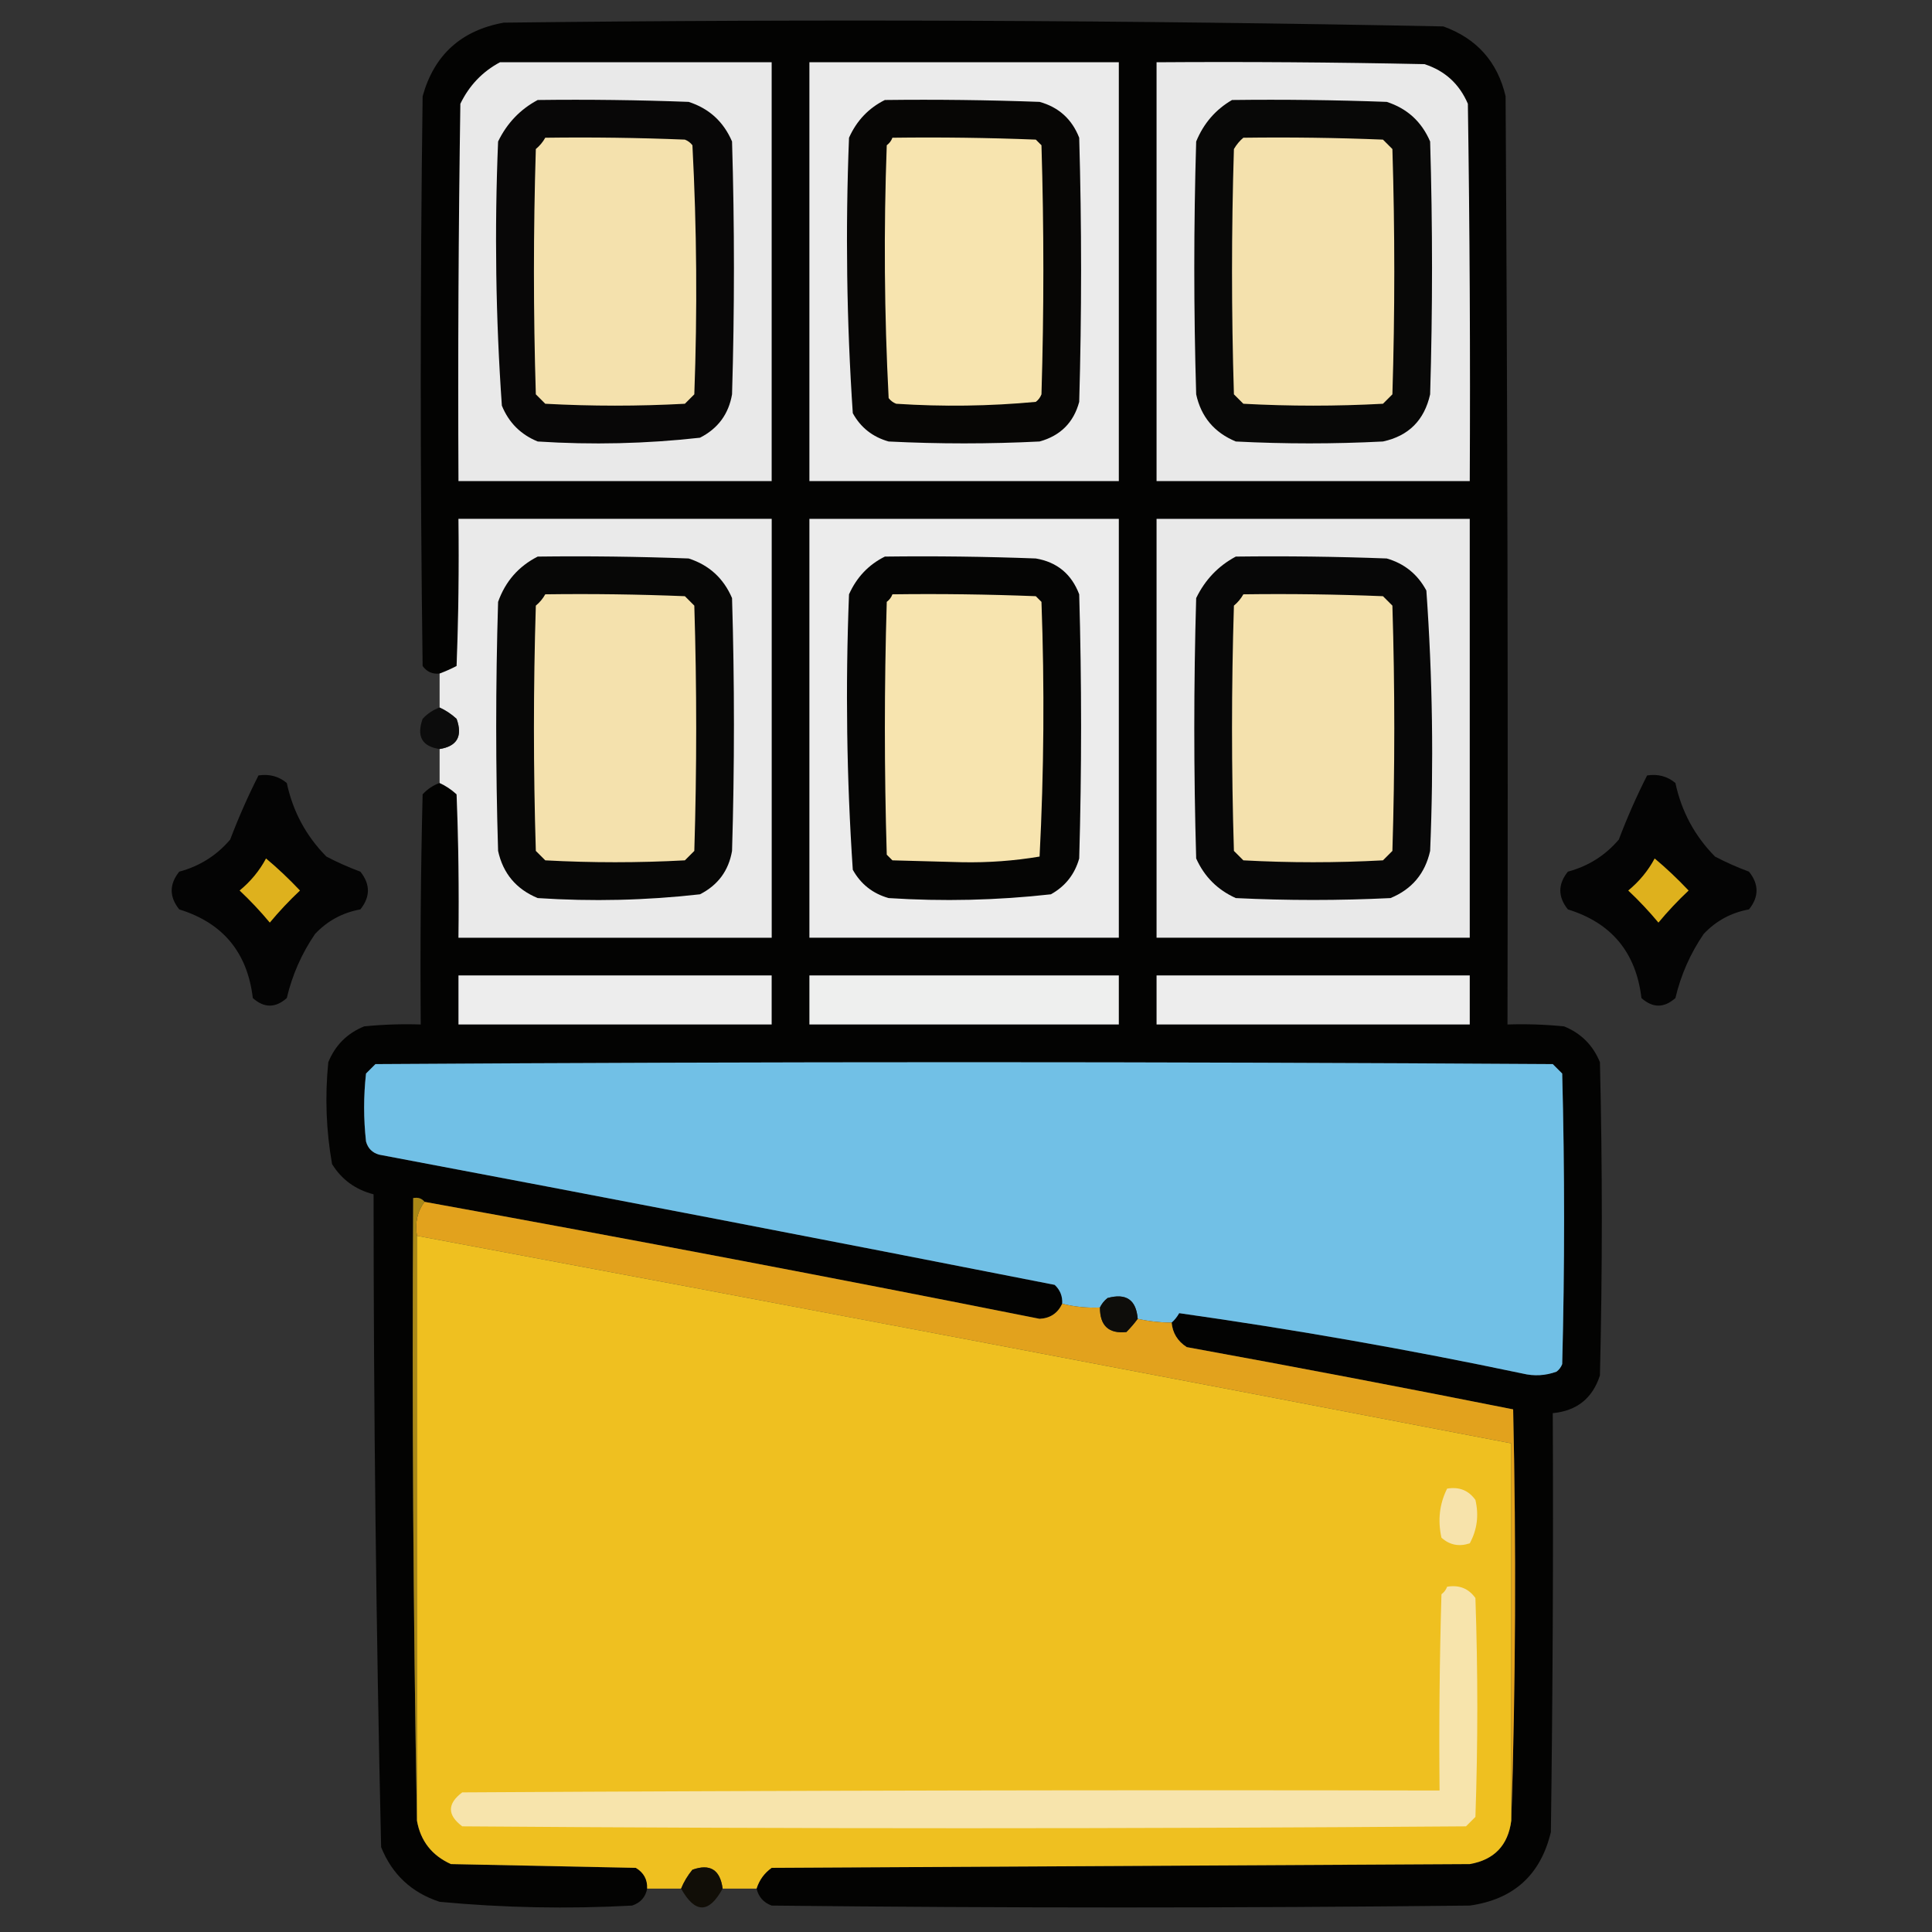 <?xml version="1.0" encoding="UTF-8"?>
<!DOCTYPE svg PUBLIC "-//W3C//DTD SVG 1.1//EN" "http://www.w3.org/Graphics/SVG/1.1/DTD/svg11.dtd">
<svg xmlns="http://www.w3.org/2000/svg" version="1.1" width="512px" height="512px" style="shape-rendering:geometricPrecision; text-rendering:geometricPrecision; image-rendering:optimizeQuality; fill-rule:evenodd; clip-rule:evenodd" xmlns:xlink="http://www.w3.org/1999/xlink">
<rect width="100%" height="100%" fill="#333333" stroke="none"/>
<g><path style="opacity:0.972" fill="#030302" d="M 200.5,500.5 C 201.225,498.215 202.558,496.382 204.5,495C 266.167,494.667 327.833,494.333 389.5,494C 395.983,492.872 399.65,489.038 400.5,482.5C 401.664,446.336 401.831,410.002 401,373.5C 372.235,367.768 343.402,362.268 314.5,357C 312.077,355.429 310.744,353.263 310.5,350.5C 311.267,349.828 311.934,348.995 312.5,348C 342.96,352.306 373.294,357.639 403.5,364C 406.562,364.741 409.562,364.575 412.5,363.5C 413.192,362.975 413.692,362.308 414,361.5C 414.667,335.833 414.667,310.167 414,284.5C 413.167,283.667 412.333,282.833 411.5,282C 307.5,281.333 203.5,281.333 99.5,282C 98.667,282.833 97.833,283.667 97,284.5C 96.333,290.5 96.333,296.5 97,302.5C 97.5,304.333 98.667,305.5 100.5,306C 160.236,317.271 219.903,328.771 279.5,340.5C 280.95,341.85 281.617,343.516 281.5,345.5C 280.301,348.032 278.301,349.365 275.5,349.5C 221.247,338.686 166.914,328.353 112.5,318.5C 111.791,317.596 110.791,317.263 109.5,317.5C 109.168,372.669 109.501,427.669 110.5,482.5C 111.449,487.881 114.449,491.714 119.5,494C 135.833,494.333 152.167,494.667 168.5,495C 170.607,496.264 171.607,498.097 171.5,500.5C 171.084,502.752 169.751,504.252 167.5,505C 150.455,505.927 133.455,505.593 116.5,504C 109.066,501.565 103.899,496.732 101,489.5C 99.683,431.878 99.016,374.211 99,316.5C 94.228,315.287 90.561,312.621 88,308.5C 86.42,299.576 86.087,290.576 87,281.5C 88.833,277 92,273.833 96.5,272C 101.489,271.501 106.489,271.334 111.5,271.5C 111.333,251.164 111.5,230.831 112,210.5C 113.271,209.117 114.771,208.117 116.5,207.5C 118.091,208.219 119.591,209.219 121,210.5C 121.5,223.162 121.667,235.829 121.5,248.5C 149.167,248.5 176.833,248.5 204.5,248.5C 204.5,211.5 204.5,174.5 204.5,137.5C 176.833,137.5 149.167,137.5 121.5,137.5C 121.667,150.504 121.5,163.504 121,176.5C 119.53,177.267 118.03,177.933 116.5,178.5C 114.61,178.703 113.11,178.037 112,176.5C 111.333,126.167 111.333,75.833 112,25.5C 115.049,14.544 122.216,8.044 133.5,6C 216.536,5.014 299.536,5.347 382.5,7C 391.342,10.184 396.842,16.351 399,25.5C 399.5,107.499 399.667,189.499 399.5,271.5C 404.511,271.334 409.511,271.501 414.5,272C 419,273.833 422.167,277 424,281.5C 424.667,309.167 424.667,336.833 424,364.5C 422.041,370.566 417.875,373.899 411.5,374.5C 411.667,411.502 411.5,448.502 411,485.5C 408.297,496.867 401.131,503.367 389.5,505C 327.833,505.667 266.167,505.667 204.5,505C 202.356,504.208 201.023,502.708 200.5,500.5 Z"/></g>
<g><path style="opacity:1" fill="#e9e9e9" d="M 132.5,16.5 C 156.5,16.5 180.5,16.5 204.5,16.5C 204.5,53.5 204.5,90.5 204.5,127.5C 176.833,127.5 149.167,127.5 121.5,127.5C 121.333,94.165 121.5,60.832 122,27.5C 124.357,22.645 127.857,18.979 132.5,16.5 Z"/></g>
<g><path style="opacity:1" fill="#ebebeb" d="M 214.5,16.5 C 241.833,16.5 269.167,16.5 296.5,16.5C 296.5,53.5 296.5,90.5 296.5,127.5C 269.167,127.5 241.833,127.5 214.5,127.5C 214.5,90.5 214.5,53.5 214.5,16.5 Z"/></g>
<g><path style="opacity:1" fill="#e9e9e9" d="M 306.5,16.5 C 330.169,16.333 353.836,16.5 377.5,17C 382.91,18.742 386.744,22.242 389,27.5C 389.5,60.832 389.667,94.165 389.5,127.5C 361.833,127.5 334.167,127.5 306.5,127.5C 306.5,90.5 306.5,53.5 306.5,16.5 Z"/></g>
<g><path style="opacity:1" fill="#080707" d="M 142.5,26.5 C 155.837,26.333 169.171,26.5 182.5,27C 187.91,28.742 191.744,32.242 194,37.5C 194.667,59.833 194.667,82.167 194,104.5C 193.1,109.737 190.266,113.571 185.5,116C 171.222,117.597 156.889,117.93 142.5,117C 138,115.167 134.833,112 133,107.5C 131.364,84.23 131.031,60.897 132,37.5C 134.357,32.645 137.857,28.979 142.5,26.5 Z"/></g>
<g><path style="opacity:1" fill="#070605" d="M 234.5,26.5 C 248.171,26.333 261.837,26.5 275.5,27C 280.573,28.406 284.073,31.572 286,36.5C 286.667,59.833 286.667,83.167 286,106.5C 284.526,111.974 281.026,115.474 275.5,117C 262.167,117.667 248.833,117.667 235.5,117C 231.254,115.802 228.087,113.302 226,109.5C 224.363,85.23 224.029,60.896 225,36.5C 227.022,31.98 230.189,28.647 234.5,26.5 Z"/></g>
<g><path style="opacity:1" fill="#080807" d="M 326.5,26.5 C 340.171,26.333 353.837,26.5 367.5,27C 372.91,28.742 376.744,32.242 379,37.5C 379.667,59.833 379.667,82.167 379,104.5C 377.464,111.369 373.298,115.536 366.5,117C 353.5,117.667 340.5,117.667 327.5,117C 321.798,114.635 318.298,110.469 317,104.5C 316.333,82.167 316.333,59.833 317,37.5C 318.97,32.704 322.137,29.037 326.5,26.5 Z"/></g>
<g><path style="opacity:1" fill="#f4e1ad" d="M 144.5,36.5 C 156.838,36.334 169.171,36.5 181.5,37C 182.308,37.308 182.975,37.808 183.5,38.5C 184.655,60.457 184.822,82.457 184,104.5C 183.167,105.333 182.333,106.167 181.5,107C 169.167,107.667 156.833,107.667 144.5,107C 143.667,106.167 142.833,105.333 142,104.5C 141.333,82.833 141.333,61.167 142,39.5C 143.045,38.627 143.878,37.627 144.5,36.5 Z"/></g>
<g><path style="opacity:1" fill="#f7e4af" d="M 236.5,36.5 C 249.171,36.333 261.838,36.5 274.5,37C 275,37.5 275.5,38 276,38.5C 276.667,60.5 276.667,82.5 276,104.5C 275.692,105.308 275.192,105.975 274.5,106.5C 262.213,107.646 249.879,107.813 237.5,107C 236.692,106.692 236.025,106.192 235.5,105.5C 234.344,83.21 234.178,60.876 235,38.5C 235.717,37.956 236.217,37.289 236.5,36.5 Z"/></g>
<g><path style="opacity:1" fill="#f4e1ad" d="M 329.5,36.5 C 341.838,36.334 354.171,36.5 366.5,37C 367.333,37.833 368.167,38.667 369,39.5C 369.667,61.167 369.667,82.833 369,104.5C 368.167,105.333 367.333,106.167 366.5,107C 354.167,107.667 341.833,107.667 329.5,107C 328.667,106.167 327.833,105.333 327,104.5C 326.333,82.833 326.333,61.167 327,39.5C 327.698,38.309 328.531,37.309 329.5,36.5 Z"/></g>
<g><path style="opacity:0.998" fill="#eaeaea" d="M 116.5,207.5 C 116.5,204.5 116.5,201.5 116.5,198.5C 121.151,197.76 122.651,195.094 121,190.5C 119.591,189.219 118.091,188.219 116.5,187.5C 116.5,184.5 116.5,181.5 116.5,178.5C 118.03,177.933 119.53,177.267 121,176.5C 121.5,163.504 121.667,150.504 121.5,137.5C 149.167,137.5 176.833,137.5 204.5,137.5C 204.5,174.5 204.5,211.5 204.5,248.5C 176.833,248.5 149.167,248.5 121.5,248.5C 121.667,235.829 121.5,223.162 121,210.5C 119.591,209.219 118.091,208.219 116.5,207.5 Z"/></g>
<g><path style="opacity:1" fill="#ececec" d="M 214.5,137.5 C 241.833,137.5 269.167,137.5 296.5,137.5C 296.5,174.5 296.5,211.5 296.5,248.5C 269.167,248.5 241.833,248.5 214.5,248.5C 214.5,211.5 214.5,174.5 214.5,137.5 Z"/></g>
<g><path style="opacity:1" fill="#e9e9e9" d="M 306.5,137.5 C 334.167,137.5 361.833,137.5 389.5,137.5C 389.5,174.5 389.5,211.5 389.5,248.5C 361.833,248.5 334.167,248.5 306.5,248.5C 306.5,211.5 306.5,174.5 306.5,137.5 Z"/></g>
<g><path style="opacity:1" fill="#070706" d="M 142.5,147.5 C 155.837,147.333 169.171,147.5 182.5,148C 187.91,149.743 191.744,153.243 194,158.5C 194.667,180.833 194.667,203.167 194,225.5C 193.1,230.737 190.266,234.571 185.5,237C 171.235,238.615 156.902,238.948 142.5,238C 136.807,235.643 133.307,231.477 132,225.5C 131.333,203.5 131.333,181.5 132,159.5C 133.936,154.068 137.436,150.068 142.5,147.5 Z"/></g>
<g><path style="opacity:1" fill="#050504" d="M 234.5,147.5 C 247.837,147.333 261.171,147.5 274.5,148C 280.127,148.957 283.96,152.124 286,157.5C 286.667,180.833 286.667,204.167 286,227.5C 284.813,231.709 282.313,234.876 278.5,237C 264.222,238.597 249.889,238.93 235.5,238C 231.291,236.813 228.124,234.313 226,230.5C 224.363,206.23 224.029,181.896 225,157.5C 227.022,152.98 230.189,149.647 234.5,147.5 Z"/></g>
<g><path style="opacity:1" fill="#070707" d="M 327.5,147.5 C 340.837,147.333 354.171,147.5 367.5,148C 372.185,149.35 375.685,152.183 378,156.5C 379.635,179.437 379.969,202.437 379,225.5C 377.664,231.501 374.164,235.668 368.5,238C 354.833,238.667 341.167,238.667 327.5,238C 322.667,235.833 319.167,232.333 317,227.5C 316.333,204.5 316.333,181.5 317,158.5C 319.357,153.645 322.857,149.979 327.5,147.5 Z"/></g>
<g><path style="opacity:1" fill="#f4e1ad" d="M 144.5,157.5 C 156.838,157.333 169.171,157.5 181.5,158C 182.333,158.833 183.167,159.667 184,160.5C 184.667,182.167 184.667,203.833 184,225.5C 183.167,226.333 182.333,227.167 181.5,228C 169.167,228.667 156.833,228.667 144.5,228C 143.667,227.167 142.833,226.333 142,225.5C 141.333,203.833 141.333,182.167 142,160.5C 143.045,159.627 143.878,158.627 144.5,157.5 Z"/></g>
<g><path style="opacity:1" fill="#f7e4af" d="M 236.5,157.5 C 249.171,157.333 261.838,157.5 274.5,158C 275,158.5 275.5,159 276,159.5C 276.827,182.073 276.66,204.573 275.5,227C 268.768,228.13 261.935,228.63 255,228.5C 248.833,228.333 242.667,228.167 236.5,228C 236,227.5 235.5,227 235,226.5C 234.333,204.167 234.333,181.833 235,159.5C 235.717,158.956 236.217,158.289 236.5,157.5 Z"/></g>
<g><path style="opacity:1" fill="#f4e1ad" d="M 329.5,157.5 C 341.838,157.333 354.171,157.5 366.5,158C 367.333,158.833 368.167,159.667 369,160.5C 369.667,182.167 369.667,203.833 369,225.5C 368.167,226.333 367.333,227.167 366.5,228C 354.167,228.667 341.833,228.667 329.5,228C 328.667,227.167 327.833,226.333 327,225.5C 326.333,203.833 326.333,182.167 327,160.5C 328.045,159.627 328.878,158.627 329.5,157.5 Z"/></g>
<g><path style="opacity:0.881" fill="#070707" d="M 116.5,187.5 C 118.091,188.219 119.591,189.219 121,190.5C 122.651,195.094 121.151,197.76 116.5,198.5C 111.849,197.826 110.349,195.159 112,190.5C 113.271,189.117 114.771,188.117 116.5,187.5 Z"/></g>
<g><path style="opacity:0.921" fill="#000000" d="M 68.5,205.5 C 71.365,205.055 73.865,205.722 76,207.5C 77.624,215.065 81.124,221.565 86.5,227C 89.417,228.528 92.417,229.861 95.5,231C 98.167,234.333 98.167,237.667 95.5,241C 90.764,241.867 86.764,244.033 83.5,247.5C 79.95,252.692 77.45,258.358 76,264.5C 73,267.167 70,267.167 67,264.5C 65.569,252.407 59.069,244.573 47.5,241C 44.833,237.667 44.833,234.333 47.5,231C 52.895,229.554 57.395,226.721 61,222.5C 63.223,216.645 65.723,210.978 68.5,205.5 Z"/></g>
<g><path style="opacity:0.921" fill="#000000" d="M 436.5,205.5 C 439.365,205.055 441.865,205.722 444,207.5C 445.624,215.065 449.124,221.565 454.5,227C 457.417,228.528 460.417,229.861 463.5,231C 466.167,234.333 466.167,237.667 463.5,241C 458.764,241.867 454.764,244.033 451.5,247.5C 447.95,252.692 445.45,258.358 444,264.5C 441,267.167 438,267.167 435,264.5C 433.569,252.407 427.069,244.573 415.5,241C 412.833,237.667 412.833,234.333 415.5,231C 420.895,229.554 425.395,226.721 429,222.5C 431.223,216.645 433.723,210.978 436.5,205.5 Z"/></g>
<g><path style="opacity:1" fill="#deb11d" d="M 70.5,227.5 C 73.558,230.051 76.558,232.885 79.5,236C 76.65,238.682 73.984,241.516 71.5,244.5C 69.016,241.516 66.35,238.682 63.5,236C 66.447,233.564 68.78,230.731 70.5,227.5 Z"/></g>
<g><path style="opacity:1" fill="#deb11d" d="M 438.5,227.5 C 441.558,230.051 444.558,232.885 447.5,236C 444.65,238.682 441.984,241.516 439.5,244.5C 437.016,241.516 434.35,238.682 431.5,236C 434.447,233.564 436.78,230.731 438.5,227.5 Z"/></g>
<g><path style="opacity:1" fill="#ededed" d="M 121.5,258.5 C 149.167,258.5 176.833,258.5 204.5,258.5C 204.5,262.833 204.5,267.167 204.5,271.5C 176.833,271.5 149.167,271.5 121.5,271.5C 121.5,267.167 121.5,262.833 121.5,258.5 Z"/></g>
<g><path style="opacity:1" fill="#eeefee" d="M 214.5,258.5 C 241.833,258.5 269.167,258.5 296.5,258.5C 296.5,262.833 296.5,267.167 296.5,271.5C 269.167,271.5 241.833,271.5 214.5,271.5C 214.5,267.167 214.5,262.833 214.5,258.5 Z"/></g>
<g><path style="opacity:1" fill="#ededed" d="M 306.5,258.5 C 334.167,258.5 361.833,258.5 389.5,258.5C 389.5,262.833 389.5,267.167 389.5,271.5C 361.833,271.5 334.167,271.5 306.5,271.5C 306.5,267.167 306.5,262.833 306.5,258.5 Z"/></g>
<g><path style="opacity:1" fill="#71c0e6" d="M 310.5,350.5 C 307.455,350.492 304.455,350.159 301.5,349.5C 301.11,344.466 298.444,342.633 293.5,344C 292.619,344.708 291.953,345.542 291.5,346.5C 288.098,346.658 284.764,346.324 281.5,345.5C 281.617,343.516 280.95,341.85 279.5,340.5C 219.903,328.771 160.236,317.271 100.5,306C 98.667,305.5 97.5,304.333 97,302.5C 96.333,296.5 96.333,290.5 97,284.5C 97.833,283.667 98.667,282.833 99.5,282C 203.5,281.333 307.5,281.333 411.5,282C 412.333,282.833 413.167,283.667 414,284.5C 414.667,310.167 414.667,335.833 414,361.5C 413.692,362.308 413.192,362.975 412.5,363.5C 409.562,364.575 406.562,364.741 403.5,364C 373.294,357.639 342.96,352.306 312.5,348C 311.934,348.995 311.267,349.828 310.5,350.5 Z"/></g>
<g><path style="opacity:1" fill="#e2a21d" d="M 112.5,318.5 C 166.914,328.353 221.247,338.686 275.5,349.5C 278.301,349.365 280.301,348.032 281.5,345.5C 284.764,346.324 288.098,346.658 291.5,346.5C 291.488,351.325 293.821,353.491 298.5,353C 299.636,351.855 300.636,350.688 301.5,349.5C 304.455,350.159 307.455,350.492 310.5,350.5C 310.744,353.263 312.077,355.429 314.5,357C 343.402,362.268 372.235,367.768 401,373.5C 401.831,410.002 401.664,446.336 400.5,482.5C 400.5,449.167 400.5,415.833 400.5,382.5C 303.87,363.907 207.204,345.574 110.5,327.5C 109.945,323.988 110.612,320.988 112.5,318.5 Z"/></g>
<g><path style="opacity:1" fill="#aa8816" d="M 112.5,318.5 C 110.612,320.988 109.945,323.988 110.5,327.5C 110.5,379.167 110.5,430.833 110.5,482.5C 109.501,427.669 109.168,372.669 109.5,317.5C 110.791,317.263 111.791,317.596 112.5,318.5 Z"/></g>
<g><path style="opacity:1" fill="#efc020" d="M 110.5,327.5 C 207.204,345.574 303.87,363.907 400.5,382.5C 400.5,415.833 400.5,449.167 400.5,482.5C 399.65,489.038 395.983,492.872 389.5,494C 327.833,494.333 266.167,494.667 204.5,495C 202.558,496.382 201.225,498.215 200.5,500.5C 197.5,500.5 194.5,500.5 191.5,500.5C 190.845,495.5 188.178,493.833 183.5,495.5C 182.237,497.029 181.237,498.695 180.5,500.5C 177.5,500.5 174.5,500.5 171.5,500.5C 171.607,498.097 170.607,496.264 168.5,495C 152.167,494.667 135.833,494.333 119.5,494C 114.449,491.714 111.449,487.881 110.5,482.5C 110.5,430.833 110.5,379.167 110.5,327.5 Z"/></g>
<g><path style="opacity:1" fill="#0e0d0a" d="M 301.5,349.5 C 300.636,350.688 299.636,351.855 298.5,353C 293.821,353.491 291.488,351.325 291.5,346.5C 291.953,345.542 292.619,344.708 293.5,344C 298.444,342.633 301.11,344.466 301.5,349.5 Z"/></g>
<g><path style="opacity:1" fill="#f7e3ab" d="M 383.5,394.5 C 386.695,393.961 389.195,394.961 391,397.5C 391.956,401.572 391.456,405.405 389.5,409C 386.653,409.944 384.153,409.444 382,407.5C 380.978,402.871 381.478,398.538 383.5,394.5 Z"/></g>
<g><path style="opacity:1" fill="#f7e4ac" d="M 383.5,420.5 C 386.695,419.961 389.195,420.961 391,423.5C 391.667,442.833 391.667,462.167 391,481.5C 390.167,482.333 389.333,483.167 388.5,484C 299.833,484.667 211.167,484.667 122.5,484C 118.5,481 118.5,478 122.5,475C 208.833,474.5 295.166,474.333 381.5,474.5C 381.333,457.163 381.5,439.83 382,422.5C 382.717,421.956 383.217,421.289 383.5,420.5 Z"/></g>
<g><path style="opacity:0.883" fill="#0d0a02" d="M 191.5,500.5 C 187.874,507.148 184.208,507.148 180.5,500.5C 181.237,498.695 182.237,497.029 183.5,495.5C 188.178,493.833 190.845,495.5 191.5,500.5 Z"/></g>
</svg>

